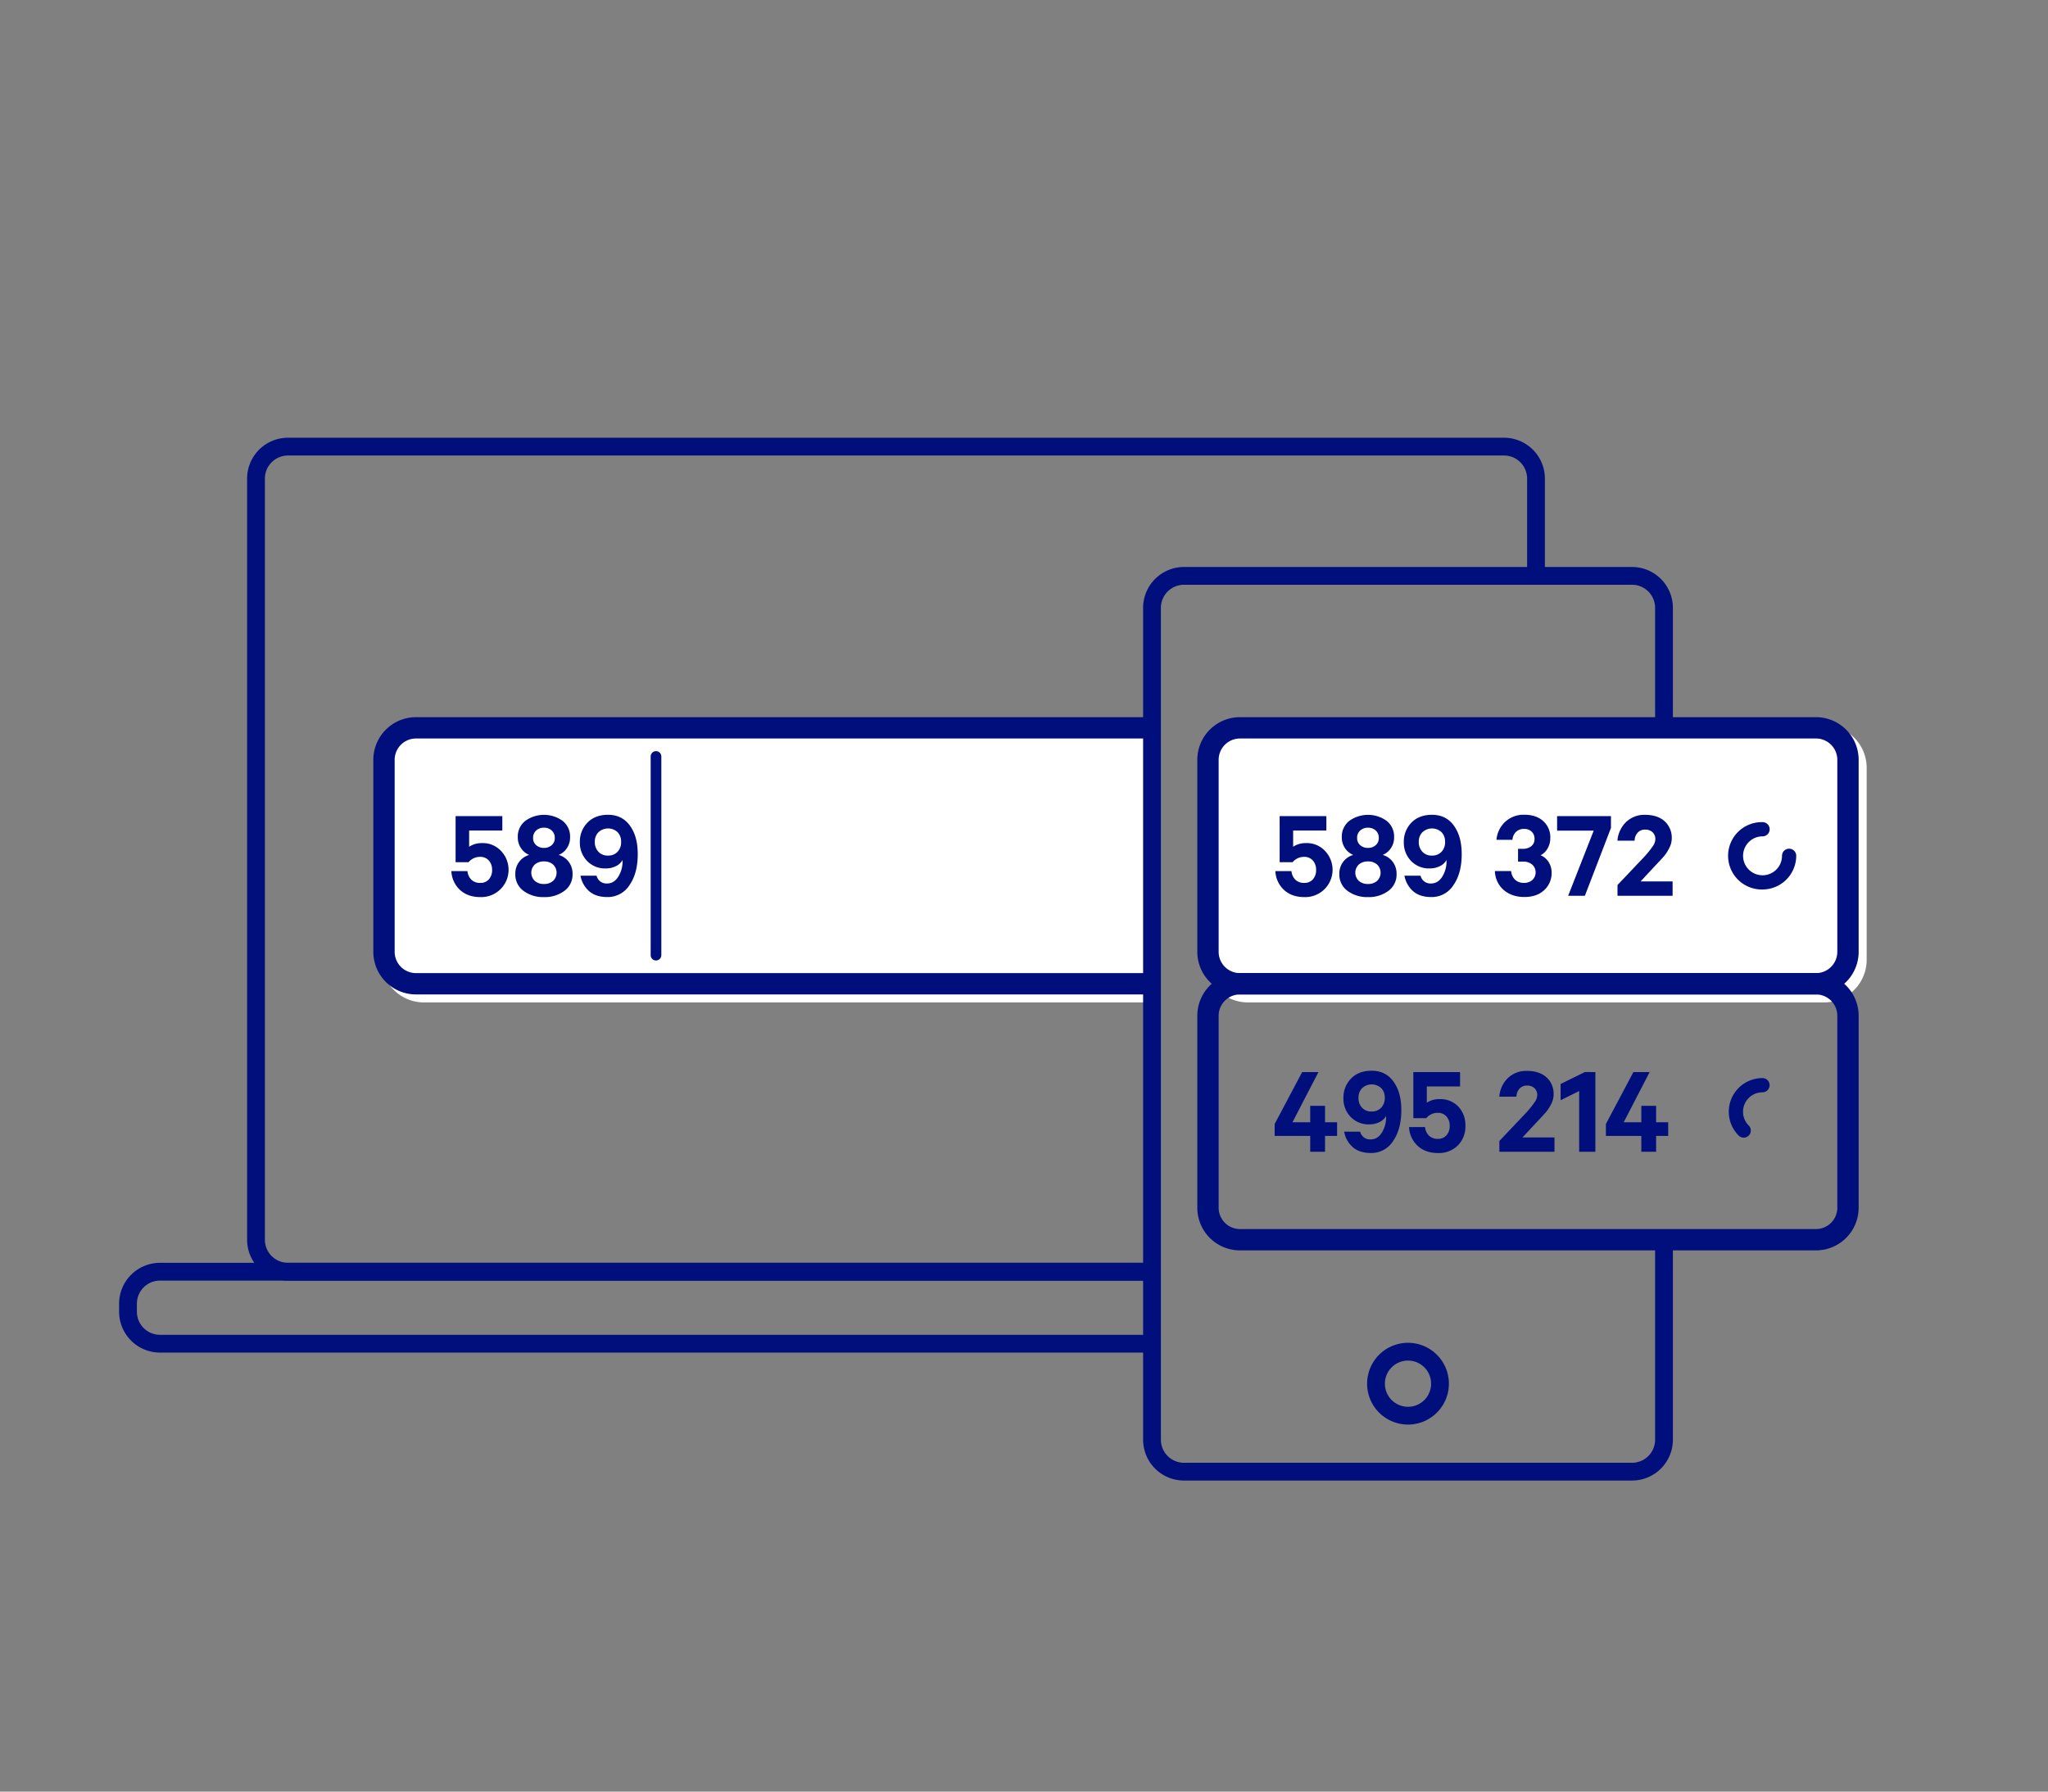 <svg id="OUTLINES" xmlns="http://www.w3.org/2000/svg" viewBox="0 0 1152 1008"><rect x="0" y="0" width="1152" height="1008" fill="#808080" stroke="none"/><defs><style>.cls-1{fill:#fff;}.cls-2{fill:#000f7c;}</style></defs><title>v5</title><rect class="cls-1" x="683.99" y="414" width="360" height="144" rx="18" ry="18"/><path class="cls-1" d="M1026,564H702a24,24,0,0,1-24-24V432a24,24,0,0,1,24-24h324a24,24,0,0,1,24,24V540A24,24,0,0,1,1026,564ZM702,420a12,12,0,0,0-12,12V540a12,12,0,0,0,12,12h324a12,12,0,0,0,12-12V432a12,12,0,0,0-12-12Z"/><path class="cls-1" d="M652.49,558h-414a18,18,0,0,1-18-18V432a18,18,0,0,1,18-18h414"/><path class="cls-1" d="M652.49,564h-414a24,24,0,0,1-24-24V432a24,24,0,0,1,24-24h414v12h-414a12,12,0,0,0-12,12V540a12,12,0,0,0,12,12h414Z"/><path class="cls-2" d="M918,833H666a23,23,0,0,1-23-23V342a23,23,0,0,1,23-23H918a23,23,0,0,1,23,23v67.5H931V342a13,13,0,0,0-13-13H666a13,13,0,0,0-13,13V810a13,13,0,0,0,13,13H918a13,13,0,0,0,13-13V697.5h10V810A23,23,0,0,1,918,833Z"/><path class="cls-2" d="M792,801.5a23,23,0,1,1,23-23A23,23,0,0,1,792,801.5Zm0-36a13,13,0,1,0,13,13A13,13,0,0,0,792,765.5Z"/><path class="cls-2" d="M648,720.5H162a23,23,0,0,1-23-23V269.28a23,23,0,0,1,23-23H846a23,23,0,0,1,23,23V324H859V269.28a13,13,0,0,0-13-13H162a13,13,0,0,0-13,13V697.5a13,13,0,0,0,13,13H648Z"/><path class="cls-2" d="M648,761H90a23,23,0,0,1-23-23v-4.5a23,23,0,0,1,23-23H648v10H90a13,13,0,0,0-13,13V738a13,13,0,0,0,13,13H648Z"/><path class="cls-2" d="M733.52,482.1a8.24,8.24,0,0,0-6.42,3h-7.3V459.18h26.28v8.1H727.39v9.13a12.46,12.46,0,0,1,7.23-2.05,13.83,13.83,0,0,1,10.47,4.16,15.37,15.37,0,0,1-11.42,26.21q-7,0-11.39-4a15.32,15.32,0,0,1-4.89-10.62h9.05a7.84,7.84,0,0,0,2.23,4.86,6.92,6.92,0,0,0,5,1.78,6.17,6.17,0,0,0,4.82-2,7.73,7.73,0,0,0,1.82-5.33,7.65,7.65,0,0,0-1.82-5.26A6.33,6.33,0,0,0,733.52,482.1Z"/><path class="cls-2" d="M769.51,504.73a18.5,18.5,0,0,1-11.53-3.5,11.3,11.3,0,0,1-4.6-9.49,10.89,10.89,0,0,1,2.23-6.94,10.54,10.54,0,0,1,5.58-3.79,10.39,10.39,0,0,1-4.67-3.87,10.67,10.67,0,0,1-1.75-6.06,11.13,11.13,0,0,1,4.27-9.27,17.95,17.95,0,0,1,20.91,0,11.19,11.19,0,0,1,4.23,9.27,10.67,10.67,0,0,1-1.75,6.06,10.39,10.39,0,0,1-4.67,3.87,10.6,10.6,0,0,1,5.59,3.79,10.94,10.94,0,0,1,2.22,6.94,11.3,11.3,0,0,1-4.6,9.49A18.37,18.37,0,0,1,769.51,504.73Zm0-7.37a7.47,7.47,0,0,0,5.07-1.72,6.35,6.35,0,0,0,0-9.27,7.52,7.52,0,0,0-5.07-1.71,7.63,7.63,0,0,0-5.14,1.71,6.35,6.35,0,0,0,0,9.27A7.59,7.59,0,0,0,769.51,497.36Zm0-20.3a6.33,6.33,0,0,0,4.31-1.53,5.15,5.15,0,0,0,1.75-4.09,5.33,5.33,0,0,0-1.75-4.19,6.22,6.22,0,0,0-4.31-1.57,6.31,6.31,0,0,0-4.38,1.57,5.33,5.33,0,0,0-1.75,4.19,5.15,5.15,0,0,0,1.75,4.09A6.43,6.43,0,0,0,769.51,477.06Z"/><path class="cls-2" d="M790,492.69h9.06a5.69,5.69,0,0,0,5.91,4.38q3.87,0,6.28-3.8a16,16,0,0,0,2.41-8.76v-.66a8.08,8.08,0,0,1-3.65,3.43,12.41,12.41,0,0,1-5.77,1.32,13.89,13.89,0,0,1-10.59-4.27,14.75,14.75,0,0,1-4-10.48,15.15,15.15,0,0,1,4.27-11q4.27-4.42,11.57-4.42,9.12,0,13.58,8.1,3.13,5.47,3.14,14.09,0,10.67-4.64,17.37a14.46,14.46,0,0,1-12.52,6.72q-6.19,0-10-3.14A15.3,15.3,0,0,1,790,492.69Zm22.85-19.06a7.46,7.46,0,0,0-2-5.44,7.92,7.92,0,0,0-10.7,0,7.4,7.4,0,0,0-2.08,5.44,7.75,7.75,0,0,0,2.05,5.62,7,7,0,0,0,5.33,2.12,7.13,7.13,0,0,0,5.4-2.12A7.75,7.75,0,0,0,812.87,473.63Z"/><path class="cls-2" d="M853.9,484.8v-7.22h2.55a7.66,7.66,0,0,0,4.86-1.46,5,5,0,0,0,1.86-4.17,5.36,5.36,0,0,0-1.57-4,5.76,5.76,0,0,0-4.27-1.57,6.29,6.29,0,0,0-4.64,1.71,6.81,6.81,0,0,0-1.93,4.42h-9a15.6,15.6,0,0,1,4.89-10.11,15.14,15.14,0,0,1,10.8-4q6.72,0,10.66,3.61a12.22,12.22,0,0,1,3.94,9.46,11.55,11.55,0,0,1-1.53,5.87,9.12,9.12,0,0,1-3.94,3.83,10,10,0,0,1,4.6,3.95,11,11,0,0,1,1.6,5.84,12.87,12.87,0,0,1-4.16,9.85q-4.16,3.87-11.17,3.87t-11.68-4a14.61,14.61,0,0,1-4.89-10.59H850a7.78,7.78,0,0,0,2.22,4.86,7.06,7.06,0,0,0,5.08,1.78,6.69,6.69,0,0,0,4.67-1.64,5.91,5.91,0,0,0-.15-8.69,7.72,7.72,0,0,0-5.11-1.64Z"/><path class="cls-2" d="M906.17,465.82,891.49,504h-9.41l14.38-36.65H875.87v-8.17h30.3Z"/><path class="cls-2" d="M931.13,472.17a5.22,5.22,0,0,0-1.53-3.9,5.69,5.69,0,0,0-4.16-1.5,5.47,5.47,0,0,0-4.27,1.72,7,7,0,0,0-1.72,4.49h-9.64a16.35,16.35,0,0,1,4.86-10.48,14.77,14.77,0,0,1,10.69-4.05q7,0,11,3.61a12.49,12.49,0,0,1,4,9.75,11.85,11.85,0,0,1-1.46,5.44,23.2,23.2,0,0,1-2.88,4.45c-.95,1.09-2.47,2.74-4.56,4.93l-8.62,9.27h18V504h-31v-6.06l14.23-15a53.18,53.18,0,0,0,6-7.38A7.06,7.06,0,0,0,931.13,472.17Z"/><path class="cls-2" d="M741.63,603.18,727,631.43H737v-9.27h8.33v9.27h6.79v7.66h-6.79V648H737v-8.91H717v-6.71l15.47-29.2Z"/><path class="cls-2" d="M756.08,636.69h9a5.7,5.7,0,0,0,5.91,4.38c2.58,0,4.68-1.27,6.28-3.8a16,16,0,0,0,2.41-8.76v-.66a8.08,8.08,0,0,1-3.65,3.43,12.36,12.36,0,0,1-5.77,1.32,13.87,13.87,0,0,1-10.58-4.27,14.72,14.72,0,0,1-4-10.48,15.19,15.19,0,0,1,4.27-11q4.28-4.43,11.57-4.42,9.13,0,13.58,8.1,3.14,5.48,3.14,14.09,0,10.67-4.63,17.37a14.48,14.48,0,0,1-12.52,6.72q-6.21,0-10-3.14A15.24,15.24,0,0,1,756.08,636.69Zm22.85-19.06a7.42,7.42,0,0,0-2-5.44,7.91,7.91,0,0,0-10.69,0,7.36,7.36,0,0,0-2.08,5.44,7.75,7.75,0,0,0,2,5.62,7,7,0,0,0,5.33,2.12,7.13,7.13,0,0,0,5.4-2.12A7.71,7.71,0,0,0,778.93,617.63Z"/><path class="cls-2" d="M808.71,626.1a8.24,8.24,0,0,0-6.42,3H795V603.18h26.28v8.1H802.58v9.13a12.44,12.44,0,0,1,7.23-2,13.83,13.83,0,0,1,10.47,4.16,15.11,15.11,0,0,1,4,10.88A14.94,14.94,0,0,1,820,644.5a15.14,15.14,0,0,1-11.13,4.23q-7,0-11.39-4a15.32,15.32,0,0,1-4.89-10.62h9a7.79,7.79,0,0,0,2.23,4.86,6.91,6.91,0,0,0,5,1.78,6.17,6.17,0,0,0,4.82-2,7.73,7.73,0,0,0,1.82-5.33,7.65,7.65,0,0,0-1.82-5.26A6.35,6.35,0,0,0,808.71,626.1Z"/><path class="cls-2" d="M864.7,616.17a5.22,5.22,0,0,0-1.53-3.9,5.69,5.69,0,0,0-4.16-1.5,5.47,5.47,0,0,0-4.27,1.72A7,7,0,0,0,853,617h-9.63a16.29,16.29,0,0,1,4.85-10.48,14.77,14.77,0,0,1,10.69-4q7,0,11,3.61a12.49,12.49,0,0,1,4,9.75,11.73,11.73,0,0,1-1.46,5.44,23.2,23.2,0,0,1-2.88,4.45c-1,1.09-2.47,2.74-4.56,4.93l-8.62,9.27h18V648h-31v-6.06l14.23-15a53.18,53.18,0,0,0,6-7.38A7.06,7.06,0,0,0,864.7,616.17Z"/><path class="cls-2" d="M897.4,603.18V648h-9.12V613.84L877.84,619v-9.13l13.65-6.71Z"/><path class="cls-2" d="M927.92,603.18l-14.6,28.25h9.93v-9.27h8.32v9.27h6.79v7.66h-6.79V648h-8.32v-8.91H903.32v-6.71l15.47-29.2Z"/><path class="cls-2" d="M648,559.5H234a24,24,0,0,1-24-24v-108a24,24,0,0,1,24-24H648v12H234a12,12,0,0,0-12,12v108a12,12,0,0,0,12,12H648Z"/><path class="cls-2" d="M270,482.1a8.24,8.24,0,0,0-6.42,3h-7.3V459.18h26.28v8.1H263.89v9.13a12.46,12.46,0,0,1,7.23-2.05,13.83,13.83,0,0,1,10.47,4.16,15.37,15.37,0,0,1-11.42,26.21q-7,0-11.39-4a15.32,15.32,0,0,1-4.89-10.62h9.05a7.84,7.84,0,0,0,2.23,4.86,6.92,6.92,0,0,0,5,1.78,6.17,6.17,0,0,0,4.82-2,7.73,7.73,0,0,0,1.82-5.33,7.65,7.65,0,0,0-1.82-5.26A6.33,6.33,0,0,0,270,482.1Z"/><path class="cls-2" d="M306,504.73a18.5,18.5,0,0,1-11.53-3.5,11.3,11.3,0,0,1-4.6-9.49,10.89,10.89,0,0,1,2.23-6.94,10.54,10.54,0,0,1,5.58-3.79,10.39,10.39,0,0,1-4.67-3.87,10.67,10.67,0,0,1-1.75-6.06,11.13,11.13,0,0,1,4.27-9.27,17.95,17.95,0,0,1,20.91,0,11.19,11.19,0,0,1,4.23,9.27,10.67,10.67,0,0,1-1.75,6.06,10.39,10.39,0,0,1-4.67,3.87,10.6,10.6,0,0,1,5.59,3.79,10.94,10.94,0,0,1,2.22,6.94,11.3,11.3,0,0,1-4.6,9.49A18.37,18.37,0,0,1,306,504.73Zm0-7.37a7.47,7.47,0,0,0,5.07-1.72,6.35,6.35,0,0,0,0-9.27,7.52,7.52,0,0,0-5.07-1.71,7.63,7.63,0,0,0-5.14,1.71,6.35,6.35,0,0,0,0,9.27A7.59,7.59,0,0,0,306,497.36Zm0-20.3a6.33,6.33,0,0,0,4.31-1.53,5.15,5.15,0,0,0,1.75-4.09,5.33,5.33,0,0,0-1.75-4.19,6.22,6.22,0,0,0-4.31-1.57,6.31,6.31,0,0,0-4.38,1.57,5.33,5.33,0,0,0-1.75,4.19,5.15,5.15,0,0,0,1.75,4.09A6.43,6.43,0,0,0,306,477.06Z"/><path class="cls-2" d="M326.52,492.69h9.06a5.69,5.69,0,0,0,5.91,4.38q3.87,0,6.28-3.8a16,16,0,0,0,2.41-8.76v-.66a8.08,8.08,0,0,1-3.65,3.43,12.41,12.41,0,0,1-5.77,1.32,13.89,13.89,0,0,1-10.59-4.27,14.75,14.75,0,0,1-4-10.48,15.15,15.15,0,0,1,4.27-11q4.27-4.42,11.57-4.42,9.12,0,13.58,8.1,3.14,5.47,3.14,14.09,0,10.67-4.64,17.37a14.46,14.46,0,0,1-12.52,6.72q-6.19,0-10-3.14A15.3,15.3,0,0,1,326.52,492.69Zm22.85-19.06a7.46,7.46,0,0,0-2-5.44,7.92,7.92,0,0,0-10.7,0,7.4,7.4,0,0,0-2.08,5.44,7.75,7.75,0,0,0,2.05,5.62,7,7,0,0,0,5.33,2.12,7.13,7.13,0,0,0,5.4-2.12A7.75,7.75,0,0,0,349.37,473.63Z"/><path class="cls-2" d="M369,540.39a3,3,0,0,1-3-3V425.61a3,3,0,0,1,6,0V537.39A3,3,0,0,1,369,540.39Z"/><path class="cls-2" d="M1021.49,559.5h-324a24,24,0,0,1-24-24v-108a24,24,0,0,1,24-24h324a24,24,0,0,1,24,24v108A24,24,0,0,1,1021.49,559.5Zm-324-144a12,12,0,0,0-12,12v108a12,12,0,0,0,12,12h324a12,12,0,0,0,12-12v-108a12,12,0,0,0-12-12Z"/><path class="cls-2" d="M1021.49,703.5h-324a24,24,0,0,1-24-24v-108a24,24,0,0,1,24-24h324a24,24,0,0,1,24,24v108A24,24,0,0,1,1021.49,703.5Zm-324-144a12,12,0,0,0-12,12v108a12,12,0,0,0,12,12h324a12,12,0,0,0,12-12v-108a12,12,0,0,0-12-12Z"/><path class="cls-2" d="M991.44,500.45a18.95,18.95,0,1,1,0-37.89,4,4,0,0,1,0,8,10.95,10.95,0,1,0,10.94,10.94,4,4,0,0,1,8,0A19,19,0,0,1,991.44,500.45Z"/><path class="cls-2" d="M980.87,640.07A4,4,0,0,1,978,638.9a18.94,18.94,0,0,1,13.4-32.34,4,4,0,0,1,0,8,10.94,10.94,0,0,0-7.74,18.68,4,4,0,0,1-2.83,6.83Z"/></svg>